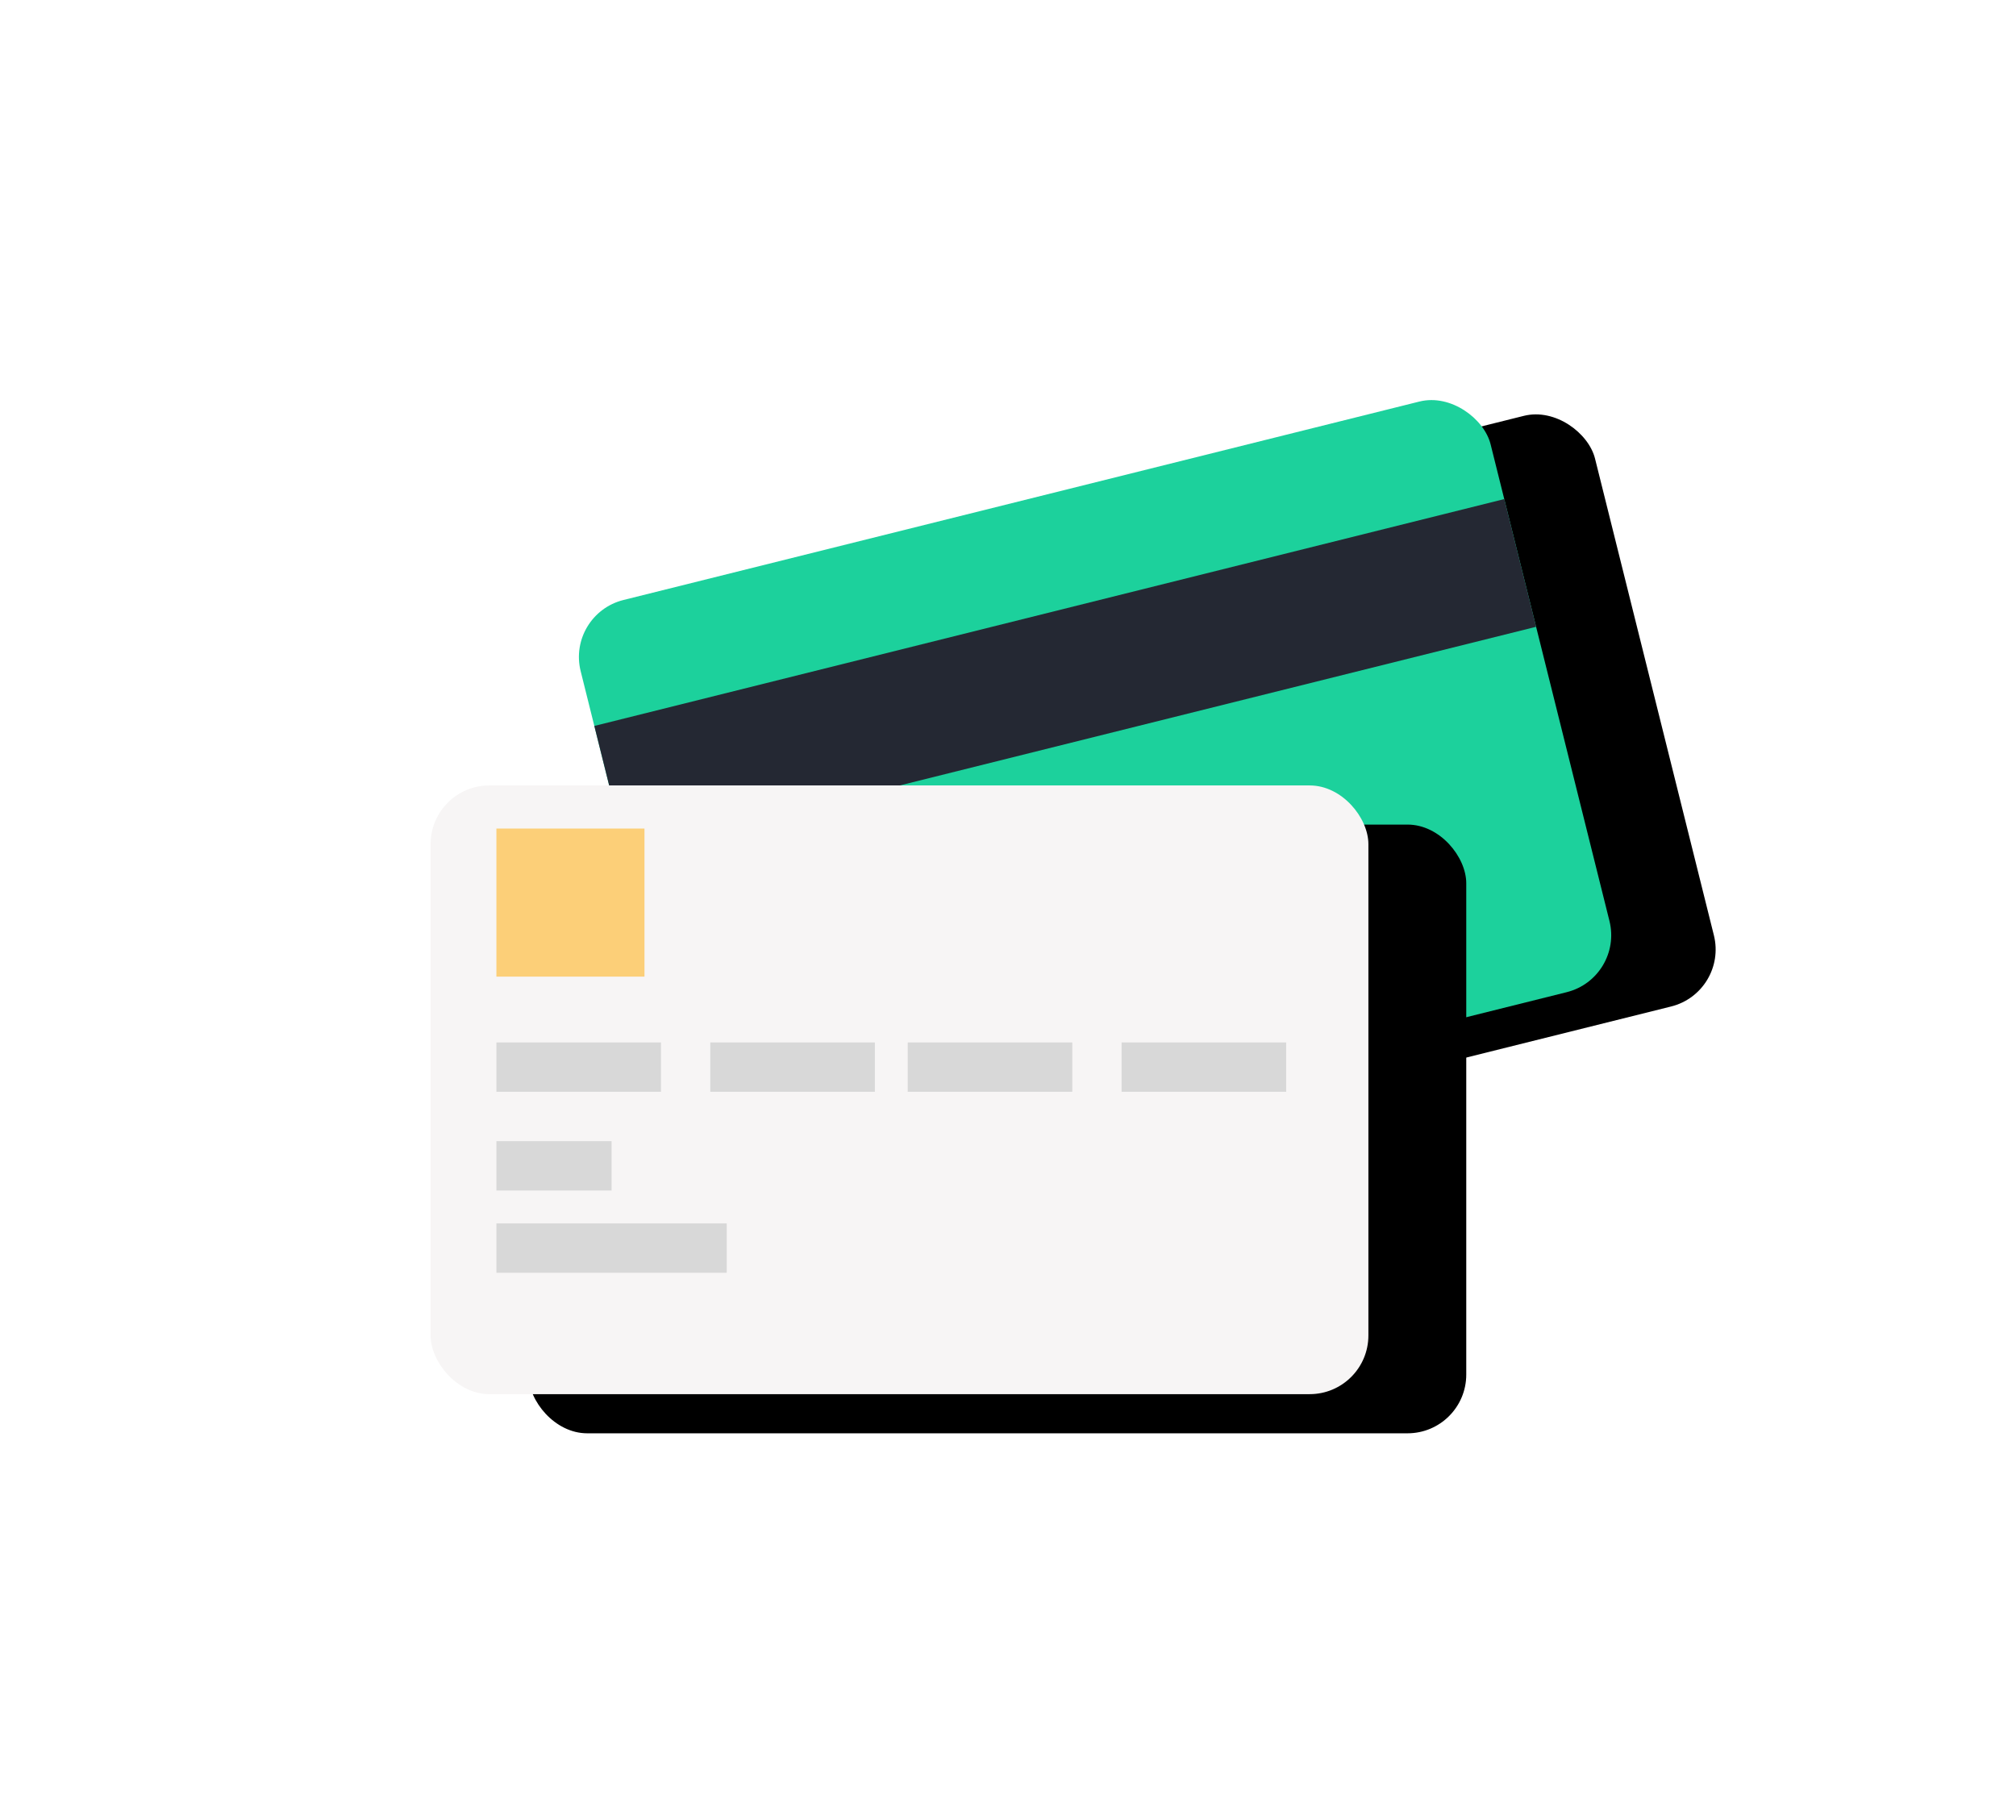 <?xml version="1.0" encoding="UTF-8"?>
<svg width="103px" height="93px" viewBox="0 0 103 93" version="1.1" xmlns="http://www.w3.org/2000/svg" xmlns:xlink="http://www.w3.org/1999/xlink">
    <!-- Generator: Sketch 42 (36781) - http://www.bohemiancoding.com/sketch -->
    <title>Group 20</title>
    <desc>Created with Sketch.</desc>
    <defs>
        <filter x="-50%" y="-50%" width="200%" height="200%" filterUnits="objectBoundingBox" id="filter-1">
            <feOffset dx="0" dy="2" in="SourceAlpha" result="shadowOffsetOuter1"></feOffset>
            <feGaussianBlur stdDeviation="11" in="shadowOffsetOuter1" result="shadowBlurOuter1"></feGaussianBlur>
            <feColorMatrix values="0 0 0 0 0   0 0 0 0 0   0 0 0 0 0  0 0 0 0.322 0" type="matrix" in="shadowBlurOuter1" result="shadowMatrixOuter1"></feColorMatrix>
            <feMerge>
                <feMergeNode in="shadowMatrixOuter1"></feMergeNode>
                <feMergeNode in="SourceGraphic"></feMergeNode>
            </feMerge>
        </filter>
        <rect id="path-2" x="0.087" y="-4.54747351e-13" width="47.913" height="31.101" rx="3"></rect>
        <filter x="-50%" y="-50%" width="200%" height="200%" filterUnits="objectBoundingBox" id="filter-3">
            <feOffset dx="5" dy="2" in="SourceAlpha" result="shadowOffsetOuter1"></feOffset>
            <feGaussianBlur stdDeviation="3" in="shadowOffsetOuter1" result="shadowBlurOuter1"></feGaussianBlur>
            <feColorMatrix values="0 0 0 0 0   0 0 0 0 0   0 0 0 0 0  0 0 0 0.021 0" type="matrix" in="shadowBlurOuter1"></feColorMatrix>
        </filter>
        <rect id="path-4" x="0" y="21.13" width="47.913" height="31.101" rx="3"></rect>
        <filter x="-50%" y="-50%" width="200%" height="200%" filterUnits="objectBoundingBox" id="filter-5">
            <feOffset dx="5" dy="2" in="SourceAlpha" result="shadowOffsetOuter1"></feOffset>
            <feGaussianBlur stdDeviation="3" in="shadowOffsetOuter1" result="shadowBlurOuter1"></feGaussianBlur>
            <feColorMatrix values="0 0 0 0 0   0 0 0 0 0   0 0 0 0 0  0 0 0 0 0" type="matrix" in="shadowBlurOuter1"></feColorMatrix>
        </filter>
    </defs>
    <g id="Main_page+search" stroke="none" stroke-width="1" fill="none" fill-rule="evenodd">
        <g id="главная/вариант2" transform="translate(-857, -1483)">
            <g id="Group-20" transform="translate(879, 1500)">
                <g id="Group-16" filter="url(#filter-1)">
                    <g id="Group-21" transform="translate(34.5, 22) rotate(-14) translate(-34.5, -22) translate(10, 6)">
                        <g id="Rectangle-34-Copy" transform="translate(24.043, 15.551) rotate(-360) translate(-24.043, -15.551) ">
                            <use fill="black" fill-opacity="1" filter="url(#filter-3)" xlink:href="#path-2"></use>
                            <use fill="#1CD19C" fill-rule="evenodd" xlink:href="#path-2"></use>
                        </g>
                        <rect id="Rectangle-18" fill="#242833" x="0.087" y="5.884" width="47.913" height="6.725"></rect>
                    </g>
                    <g id="Rectangle-34">
                        <use fill="black" fill-opacity="1" filter="url(#filter-5)" xlink:href="#path-4"></use>
                        <use fill="#F7F5F5" fill-rule="evenodd" xlink:href="#path-4"></use>
                    </g>
                </g>
                <rect id="Rectangle-39" fill="#FCCF78" x="3.362" y="25.333" width="7.565" height="7.565"></rect>
                <rect id="Rectangle-40" fill="#D8D8D8" x="3.362" y="36.261" width="8.408" height="2.522"></rect>
                <rect id="Rectangle-40-Copy" fill="#D8D8D8" x="14.29" y="36.261" width="8.408" height="2.522"></rect>
                <rect id="Rectangle-40-Copy-2" fill="#D8D8D8" x="24.377" y="36.261" width="8.408" height="2.522"></rect>
                <rect id="Rectangle-40-Copy-3" fill="#D8D8D8" x="35.304" y="36.261" width="8.408" height="2.522"></rect>
                <rect id="Rectangle-41" fill="#D8D8D8" x="3.362" y="41.304" width="5.884" height="2.522"></rect>
                <rect id="Rectangle-41-Copy" fill="#D8D8D8" x="3.362" y="45.507" width="11.768" height="2.522"></rect>
            </g>
        </g>
    </g>
</svg>